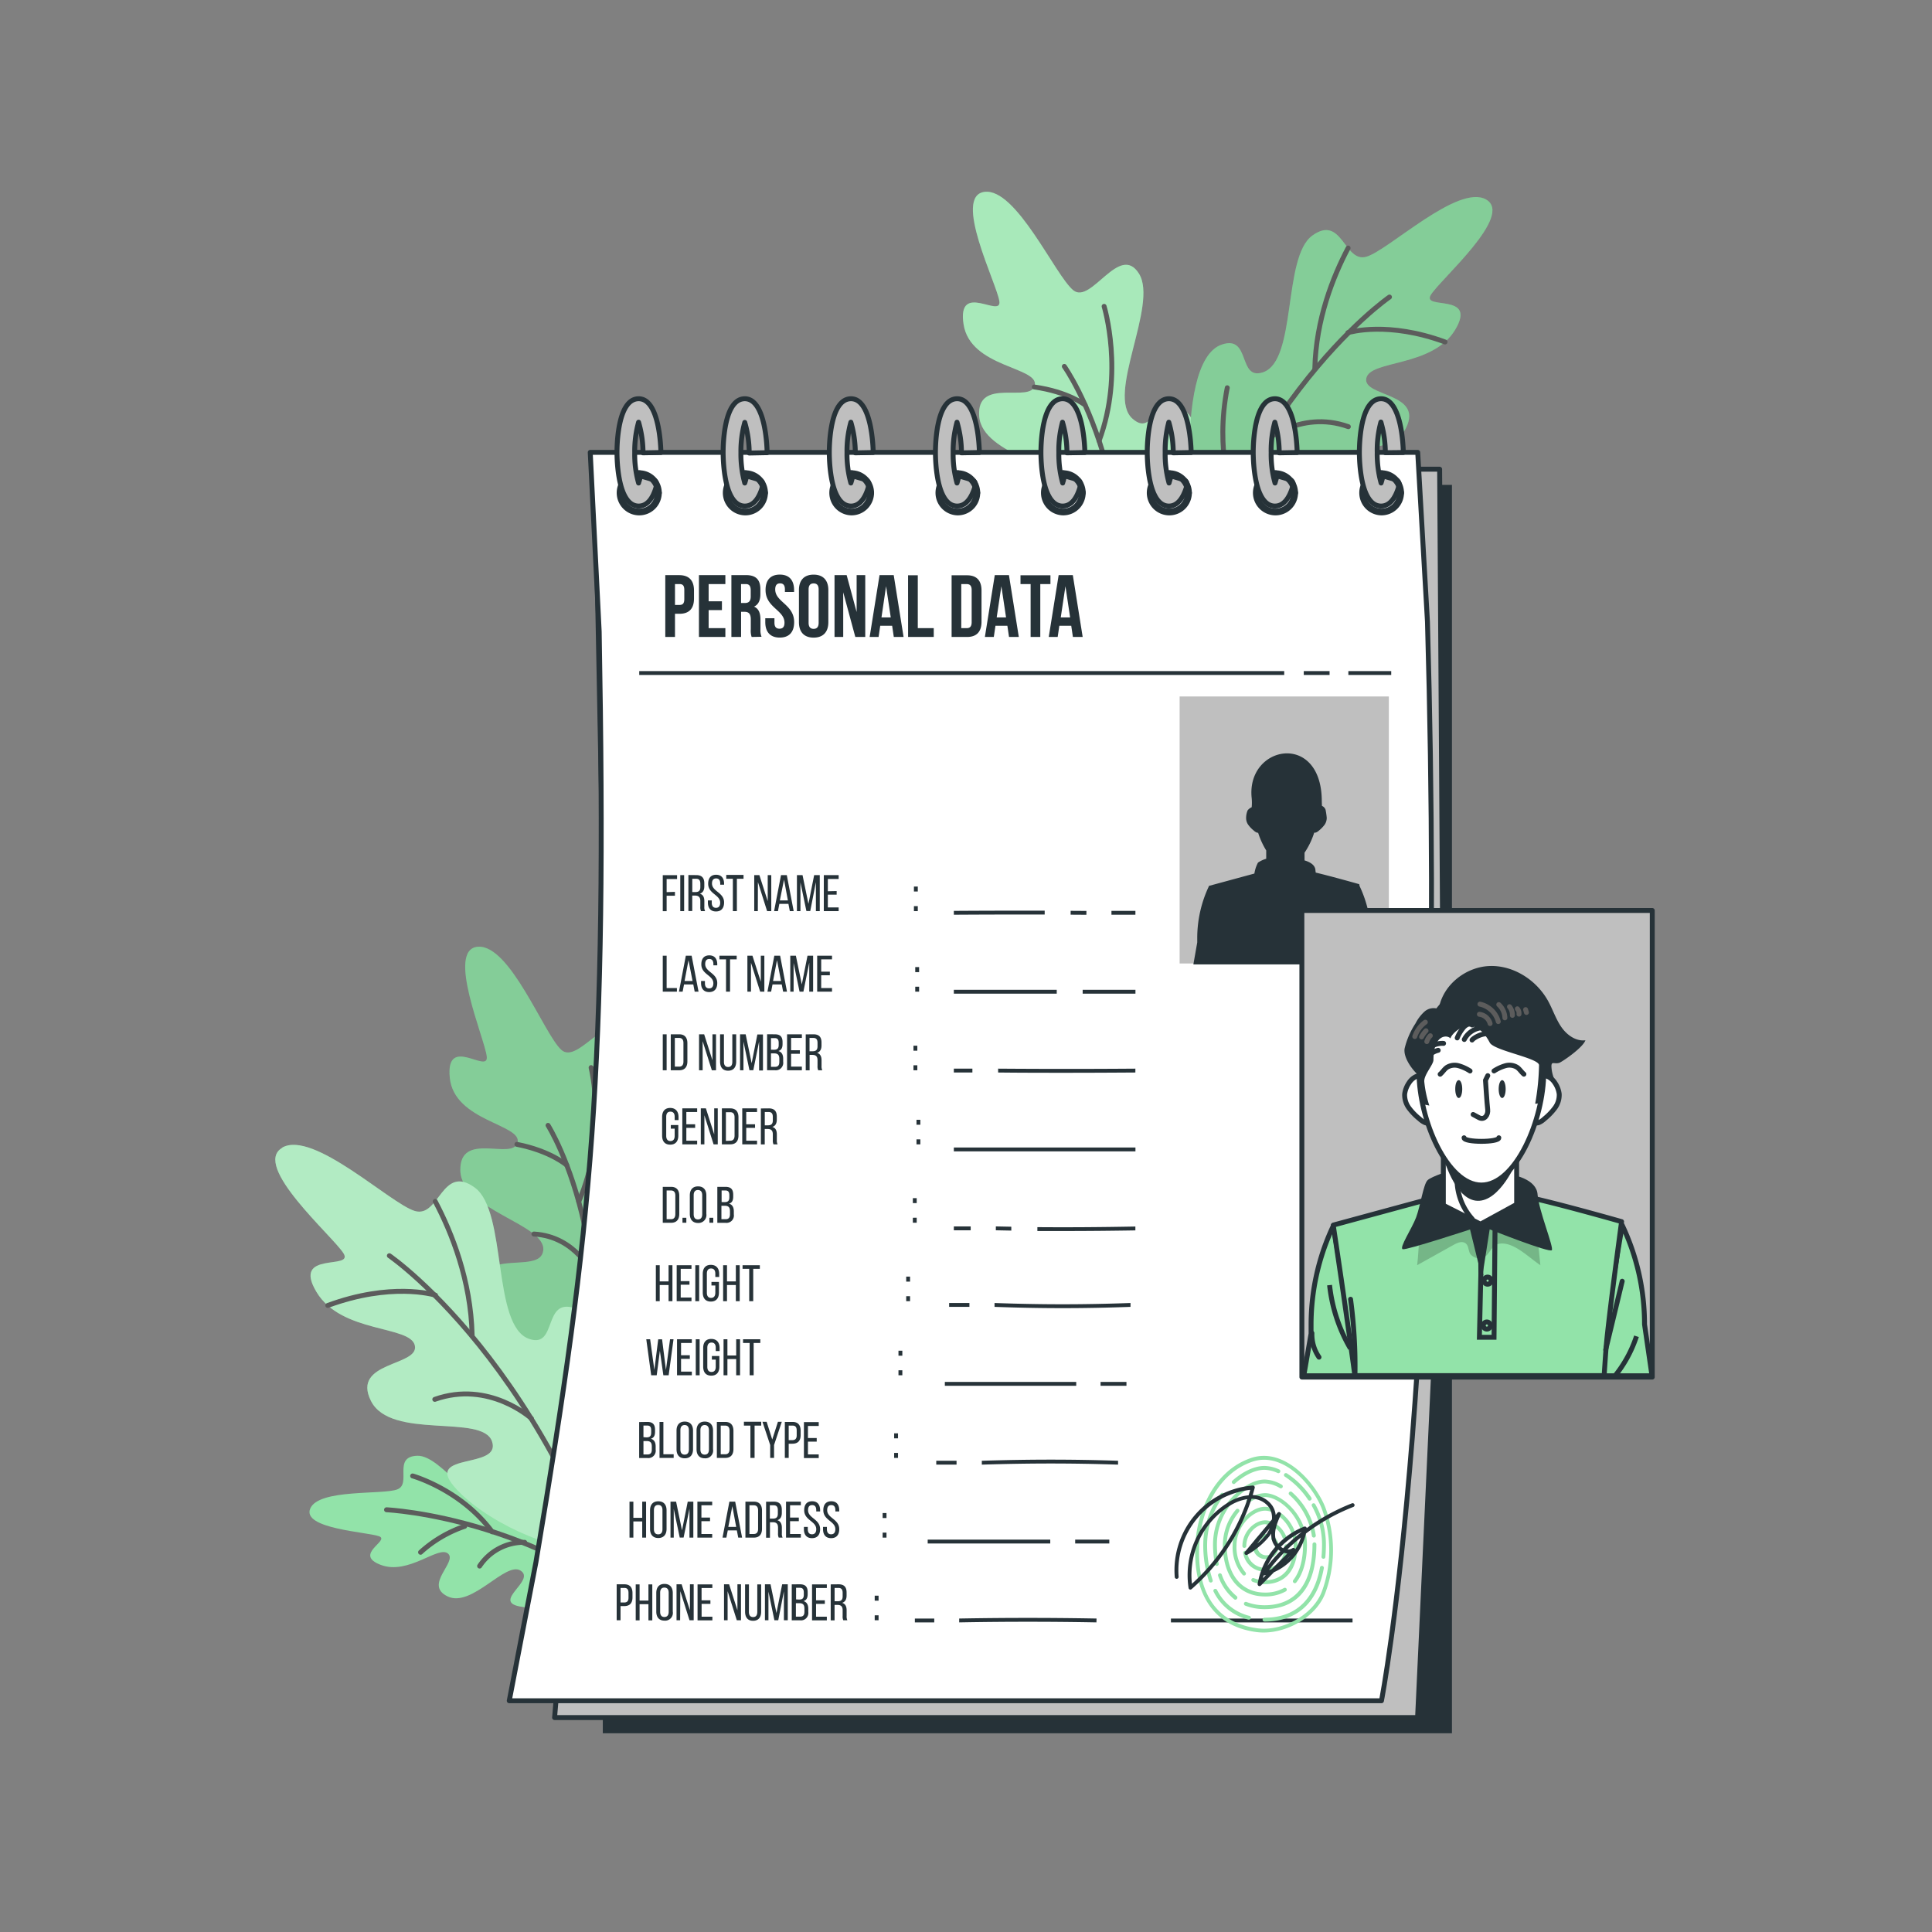 <svg width="393" height="393" fill="none" xmlns="http://www.w3.org/2000/svg"><rect width="100%" height="100%" fill="#808080" stroke="none"/><path d="M228.73 124.9c-.149.118.401 1.218-2.405.33-6.917-2.193-18.809-7.019-21.089-14.863-3.254-11.193 11.358-4.976 11.68-10.376.323-5.4-17.134-7.23-17.732-15.335-.597-8.103 10.548-2.515 11.311-6.288.762-3.772-13.142-3.568-14.494-12.418-1.352-8.85 7.86-1.022 7.278-4.716-.581-3.695-9.51-21.356-3.026-22.205 6.485-.849 14.423 17.08 18.078 20.02 3.655 2.94 9.385-9.747 13.362-3.38 3.977 6.366-6.83 24.759-1.281 29.538 4.134 3.56 4.079-4.45 9.896-2.028 7.899 3.277.526 31.864-11.578 41.721z" fill="#92E3A9"/><path d="M228.73 124.9c-.149.118.401 1.218-2.405.33-6.917-2.193-18.809-7.019-21.089-14.863-3.254-11.193 11.358-4.976 11.68-10.376.323-5.4-17.134-7.23-17.732-15.335-.597-8.103 10.548-2.515 11.311-6.288.762-3.772-13.142-3.568-14.494-12.418-1.352-8.85 7.86-1.022 7.278-4.716-.581-3.695-9.51-21.356-3.026-22.205 6.485-.849 14.423 17.08 18.078 20.02 3.655 2.94 9.385-9.747 13.362-3.38 3.977 6.366-6.83 24.759-1.281 29.538 4.134 3.56 4.079-4.45 9.896-2.028 7.899 3.277.526 31.864-11.578 41.721z" fill="#fff" opacity=".2"/><path d="M216.5 74.533s19.831 27.769 8.709 75.896" stroke="#5C5C5C" stroke-linecap="round" stroke-linejoin="round"/><path d="M210.393 78.722c6.885.967 10.328 3.655 10.328 3.655M224.594 62.318s4.142 13.551-1.022 27.353M227.18 104.244s-3.749-7.46-12.348-7.491M228.352 113.911s5.549-5.934 7.537-16.42" stroke="#5C5C5C" stroke-linecap="round" stroke-linejoin="round"/><path d="M302.315 40.586c-5.706-3.27-19.831 10.312-24.366 11.632-4.535 1.32-4.92-8.693-11.004-4.3-6.084 4.395-3.081 25.49-10.037 27.81-5.172 1.72-2.421-7.672-8.387-5.636-10.438 3.56-5.973 43.969-3.042 44.212 7.232.598 20.035-5.337 25.31-11.57 5.274-6.233-8.772-3.088-7.019-8.213 1.752-5.125 18.596-.173 22.228-7.444 3.631-7.27-8.804-6.335-8.073-10.115.731-3.781 13.457-2.193 18.078-9.873 4.622-7.679-6.909-3.93-4.936-7.12 1.973-3.192 16.946-16.122 11.232-19.383" fill="#92E3A9"/><path opacity=".1" d="M302.315 40.586c-5.706-3.27-19.831 10.312-24.366 11.632-4.535 1.32-4.92-8.693-11.004-4.3-6.084 4.395-3.081 25.49-10.037 27.81-5.172 1.72-2.421-7.672-8.387-5.636-10.438 3.56-5.973 43.969-3.042 44.212 7.232.598 20.035-5.337 25.31-11.57 5.274-6.233-8.772-3.088-7.019-8.213 1.752-5.125 18.596-.173 22.228-7.444 3.631-7.27-8.804-6.335-8.073-10.115.731-3.781 13.457-2.193 18.078-9.873 4.622-7.679-6.909-3.93-4.936-7.12 1.973-3.192 16.946-16.122 11.232-19.383" fill="#000"/><path d="M282.642 60.424s-33.405 22.794-46.689 81.744" stroke="#5C5C5C" stroke-linecap="round" stroke-linejoin="round"/><path d="M293.952 69.565c-11.563-4.26-19.305-2.028-19.776-1.886M267.455 74.973c.236-9.99 3.71-18.707 6.775-24.515M256.545 90.3s7.789-7.074 17.732-3.506M250.752 100.997s-3.654-9.172-1.108-22.118" stroke="#5C5C5C" stroke-linecap="round" stroke-linejoin="round"/><path d="M120.929 279.883c-.157.118.33 1.242-2.421.205-6.791-2.571-18.392-8.049-20.24-16.003-2.632-11.358 11.618-4.347 12.239-9.723.621-5.377-16.718-8.159-16.868-16.278-.15-8.12 10.674-1.934 11.641-5.667.967-3.734-12.906-4.284-13.787-13.197-.88-8.914 7.94-.59 7.523-4.308-.417-3.717-8.364-21.843-1.8-22.33 6.563-.487 13.464 17.842 16.977 20.986 3.514 3.144 9.912-9.219 13.496-2.641 3.584 6.579-8.182 24.366-2.908 29.42 3.93 3.781 4.315-4.22 9.997-1.485 7.711 3.71-1.226 31.841-13.849 41.021z" fill="#92E3A9"/><path d="M120.929 279.883c-.157.118.33 1.242-2.421.205-6.791-2.571-18.392-8.049-20.24-16.003-2.632-11.358 11.618-4.347 12.239-9.723.621-5.377-16.718-8.159-16.868-16.278-.15-8.12 10.674-1.934 11.641-5.667.967-3.734-12.906-4.284-13.787-13.197-.88-8.914 7.94-.59 7.523-4.308-.417-3.717-8.364-21.843-1.8-22.33 6.563-.487 13.464 17.842 16.977 20.986 3.514 3.144 9.912-9.219 13.496-2.641 3.584 6.579-8.182 24.366-2.908 29.42 3.93 3.781 4.315-4.22 9.997-1.485 7.711 3.71-1.226 31.841-13.849 41.021z" fill="#000" opacity=".1"/><path d="M111.482 228.919s18.275 28.783 4.551 76.242" stroke="#5C5C5C" stroke-linecap="round" stroke-linejoin="round"/><path d="M105.154 232.778c6.823 1.344 10.116 4.213 10.116 4.213M120.238 217.168s3.395 13.763-2.515 27.267M120.521 259.18s-3.34-7.656-11.916-8.159M121.125 268.934s5.864-5.628 8.426-15.987" stroke="#5C5C5C" stroke-linecap="round" stroke-linejoin="round"/><path d="M123.815 322.382c-3.584 3.317-12.828 5.502-18.204 4.378-5.376-1.124 3.364-5.274.299-7.262-3.066-1.989-9.904 7.6-14.848 5.242-4.944-2.358 2.036-7.011.071-8.717-1.965-1.705-8.033 4.449-13.692 2.296-5.66-2.154 2.02-4.96-.346-5.825-2.366-.864-15.673-1.509-13.999-5.604 1.675-4.095 14.785-2.774 17.733-3.93 2.947-1.155-1.006-6.649 4.032-6.838 5.038-.189 12.23 12.199 16.899 10.54 3.458-1.234-1.91-5.07 2.098-6.469 7.011-2.452 21.427 20.806 19.957 22.189z" fill="#92E3A9"/><path d="M78.627 307.11s34.081 1.572 58.903 27.298" stroke="#5C5C5C" stroke-linecap="round" stroke-linejoin="round"/><path d="M85.55 315.756a25.601 25.601 0 0 1 8.977-5.282M83.94 300.233s9.825 2.766 16.167 11.357M106.727 313.736a10.8 10.8 0 0 0-9.165 4.826M116.63 318.185a25.584 25.584 0 0 0-6.995-11.067" stroke="#5C5C5C" stroke-linecap="round" stroke-linejoin="round"/><path d="M57.405 233.438c6.327-3.615 22.008 11.429 26.991 12.899 4.983 1.469 5.455-9.645 12.167-4.771 6.713 4.873 3.42 28.248 11.122 30.811 5.738 1.91 2.68-8.497 9.291-6.249 11.57 3.93 6.626 48.732 3.372 48.999-8.01.661-22.197-5.91-28.037-12.819-5.84-6.909 9.723-3.419 7.774-9.102-1.95-5.683-20.61-.197-24.634-8.245-4.024-8.049 9.763-7.019 8.945-11.217-.817-4.197-14.934-2.428-20.02-10.933-5.085-8.504 7.664-4.378 5.503-7.86-2.162-3.482-18.778-17.866-12.45-21.481" fill="#92E3A9"/><path opacity=".3" d="M57.405 233.438c6.327-3.615 22.008 11.429 26.991 12.899 4.983 1.469 5.455-9.645 12.167-4.771 6.713 4.873 3.42 28.248 11.122 30.811 5.738 1.91 2.68-8.497 9.291-6.249 11.57 3.93 6.626 48.732 3.372 48.999-8.01.661-22.197-5.91-28.037-12.819-5.84-6.909 9.723-3.419 7.774-9.102-1.95-5.683-20.61-.197-24.634-8.245-4.024-8.049 9.763-7.019 8.945-11.217-.817-4.197-14.934-2.428-20.02-10.933-5.085-8.504 7.664-4.378 5.503-7.86-2.162-3.482-18.778-17.866-12.45-21.481" fill="#fff"/><path d="M79.201 255.431s37.021 25.293 51.735 90.531" stroke="#5C5C5C" stroke-linecap="round" stroke-linejoin="round"/><path d="M66.68 265.547c12.811-4.716 21.387-2.241 21.905-2.083M96.038 271.544c-.268-11.067-4.111-20.735-7.507-27.164M108.093 288.537s-8.599-7.813-19.65-3.883M114.539 300.374s4.056-10.163 1.226-24.507" stroke="#5C5C5C" stroke-linecap="round" stroke-linejoin="round"/><path d="M295.35 98.632H122.619v253.94H295.35V98.632z" fill="#263238"/><path d="M288.356 349.381H112.811l8.504-100.765a506.465 506.465 0 0 0 1.698-52.497L121.048 95.44h171.796l.786 123.497a546.056 546.056 0 0 1-.598 29.868l-4.676 100.576z" fill="#BFBFBF" stroke="#263238" stroke-linecap="round" stroke-linejoin="round"/><path d="M281.014 345.962H103.59l5.439-28.249c11.578-69.097 14.462-99.696 12.859-189.237l-1.824-36.455h168.322l1.981 34.427c4.26 149.835-9.353 219.514-9.353 219.514z" fill="#fff" stroke="#263238" stroke-linecap="round" stroke-linejoin="round"/><path d="M130.032 104.833a4.585 4.585 0 0 1-4.583-4.582 4.584 4.584 0 0 1 4.583-4.583.683.683 0 0 1 0 1.368 3.212 3.212 0 0 0-3.153 3.842c.124.623.43 1.196.879 1.646a3.22 3.22 0 0 0 4.947-.487c.353-.529.541-1.15.541-1.786a.683.683 0 1 1 1.368 0 4.59 4.59 0 0 1-4.582 4.582z" fill="#263238"/><path d="M129.921 102.939c-4.181 0-4.409-9.047-4.417-10.855v-.063c0-1.823.212-10.91 4.417-10.91s4.496 9.81 4.52 10.934l-3.639.07a22.478 22.478 0 0 0-.904-6.232 21.98 21.98 0 0 0-.786 6.138v.063a21.435 21.435 0 0 0 .786 6.17c0-.133.086-.275.133-.44l.283-.99 2.539.739a1.006 1.006 0 0 1 .684 1.242c-.723 2.711-1.949 4.134-3.616 4.134z" fill="#BFBFBF" stroke="#263238" stroke-linecap="round" stroke-linejoin="round"/><path d="M133.93 100.935a.68.68 0 0 1-.483-.201.68.68 0 0 1-.201-.483 3.225 3.225 0 0 0-.941-2.273 3.222 3.222 0 0 0-2.274-.942.683.683 0 0 1 0-1.368 4.588 4.588 0 0 1 4.583 4.583.684.684 0 0 1-.684.684zM151.621 104.833a4.585 4.585 0 0 1-4.582-4.582 4.584 4.584 0 0 1 4.582-4.583.683.683 0 1 1 0 1.368 3.217 3.217 0 0 0-3.153 3.842 3.223 3.223 0 0 0 2.526 2.526 3.22 3.22 0 0 0 3.3-1.367 3.21 3.21 0 0 0 .542-1.786.684.684 0 1 1 1.368 0 4.592 4.592 0 0 1-4.583 4.582z" fill="#263238"/><path d="M151.513 102.939c-4.181 0-4.409-9.047-4.417-10.855v-.063c0-1.823.212-10.91 4.417-10.91s4.527 9.81 4.527 10.973l-3.639.07a22.44 22.44 0 0 0-.904-6.232 22.018 22.018 0 0 0-.786 6.139v.023c-.031 2.084.234 4.161.786 6.17.047-.133.087-.275.134-.44l.283-.99 2.554.762a1.003 1.003 0 0 1 .676 1.242c-.738 2.688-1.965 4.111-3.631 4.111z" fill="#BFBFBF" stroke="#263238" stroke-linecap="round" stroke-linejoin="round"/><path d="M155.522 100.935a.683.683 0 0 1-.684-.684 3.215 3.215 0 0 0-3.215-3.215.683.683 0 0 1 0-1.368 4.59 4.59 0 0 1 4.583 4.583.68.68 0 0 1-.201.483.68.68 0 0 1-.483.201zM173.213 104.833a4.583 4.583 0 0 1 0-9.165.683.683 0 1 1 0 1.368 3.215 3.215 0 1 0 3.215 3.215.684.684 0 1 1 1.368 0 4.592 4.592 0 0 1-4.583 4.582z" fill="#263238"/><path d="M173.111 102.939c-4.19 0-4.418-9.047-4.418-10.855v-.063c0-1.823.213-10.91 4.418-10.91s4.496 9.81 4.511 10.934l-3.639.07a22.44 22.44 0 0 0-.904-6.232 22.018 22.018 0 0 0-.786 6.138v.063c-.031 2.084.234 4.161.786 6.17.047-.133.087-.275.134-.44l.291-.99 2.538.739a1.003 1.003 0 0 1 .676 1.242c-.723 2.711-1.949 4.134-3.607 4.134z" fill="#BFBFBF" stroke="#263238" stroke-linecap="round" stroke-linejoin="round"/><path d="M177.112 100.935a.68.68 0 0 1-.684-.684 3.215 3.215 0 0 0-3.215-3.215.683.683 0 0 1 0-1.368 4.59 4.59 0 0 1 4.582 4.583.684.684 0 0 1-.683.684zM194.813 104.833a4.583 4.583 0 0 1 0-9.165.683.683 0 0 1 0 1.368 3.213 3.213 0 0 0-2.284 5.485 3.218 3.218 0 0 0 3.504.701 3.222 3.222 0 0 0 1.987-2.971.684.684 0 1 1 1.367 0 4.58 4.58 0 0 1-4.574 4.582z" fill="#263238"/><path d="M194.702 102.939c-4.189 0-4.417-9.047-4.417-10.855v-.063c0-1.823.212-10.91 4.417-10.91 4.206 0 4.496 9.81 4.52 10.934l-3.647.07a22.178 22.178 0 0 0-.904-6.232 22.018 22.018 0 0 0-.786 6.138v.063a21.685 21.685 0 0 0 .786 6.17c.039-.133.086-.275.126-.44l.291-.99 2.609.762a1.006 1.006 0 0 1 .676 1.242c-.786 2.688-2.004 4.111-3.671 4.111z" fill="#BFBFBF" stroke="#263238" stroke-linecap="round" stroke-linejoin="round"/><path d="M198.703 100.935a.68.68 0 0 1-.683-.684 3.216 3.216 0 0 0-3.207-3.215.684.684 0 1 1 0-1.368 4.582 4.582 0 0 1 4.574 4.583.684.684 0 0 1-.684.684zM216.27 104.833a4.583 4.583 0 0 1 0-9.165.683.683 0 0 1 0 1.368 3.215 3.215 0 1 0 3.215 3.215.679.679 0 0 1 .401-.698.687.687 0 0 1 .787.168.679.679 0 0 1 .171.53 4.58 4.58 0 0 1-4.574 4.582z" fill="#263238"/><path d="M216.161 102.939c-4.189 0-4.417-9.047-4.417-10.855v-.063c0-1.823.212-10.91 4.417-10.91 4.206 0 4.496 9.81 4.52 10.934l-3.647.07a22.178 22.178 0 0 0-.904-6.232 22 22 0 0 0-.747 6.138v.063a21.72 21.72 0 0 0 .786 6.17c0-.133.087-.275.126-.44l.267-1.014 2.539.739a1.009 1.009 0 0 1 .676 1.242c-.723 2.735-1.949 4.158-3.616 4.158z" fill="#BFBFBF" stroke="#263238" stroke-linecap="round" stroke-linejoin="round"/><path d="M220.162 100.935a.672.672 0 0 1-.676-.684 3.214 3.214 0 0 0-3.214-3.215.684.684 0 1 1 0-1.368 4.582 4.582 0 0 1 4.574 4.583.684.684 0 0 1-.684.684zM237.862 104.833a4.585 4.585 0 0 1-4.583-4.582 4.584 4.584 0 0 1 4.583-4.583.683.683 0 0 1 0 1.368 3.212 3.212 0 0 0-3.153 3.842 3.216 3.216 0 0 0 6.367-.627.683.683 0 1 1 1.368 0 4.59 4.59 0 0 1-4.582 4.582z" fill="#263238"/><path d="M237.785 102.939c-4.19 0-4.418-9.047-4.418-10.855v-.063c0-1.823.212-10.91 4.418-10.91 4.205 0 4.495 9.81 4.519 10.934l-3.647.07c.001-2.11-.304-4.21-.904-6.232a22.38 22.38 0 0 0-.739 6.138v.063a21.47 21.47 0 0 0 .786 6.17c.04-.133.087-.275.126-.44l.291-.99 2.539.739a1.009 1.009 0 0 1 .676 1.242c-.786 2.711-2.013 4.134-3.647 4.134z" fill="#BFBFBF" stroke="#263238" stroke-linecap="round" stroke-linejoin="round"/><path d="M241.76 100.935a.68.68 0 0 1-.483-.201.68.68 0 0 1-.201-.483 3.214 3.214 0 0 0-3.214-3.215.684.684 0 1 1 0-1.368 4.587 4.587 0 0 1 4.582 4.583.684.684 0 0 1-.684.684zM259.453 104.833a4.585 4.585 0 0 1-4.582-4.582 4.584 4.584 0 0 1 4.582-4.583.683.683 0 1 1 0 1.368 3.217 3.217 0 0 0-2.97 1.984 3.221 3.221 0 0 0 .697 3.504 3.22 3.22 0 0 0 4.946-.487 3.21 3.21 0 0 0 .542-1.786.683.683 0 1 1 1.368 0 4.592 4.592 0 0 1-4.583 4.582z" fill="#263238"/><path d="M259.343 102.939c-4.181 0-4.409-9.047-4.417-10.855v-.063c0-1.823.212-10.91 4.417-10.91s4.496 9.81 4.52 10.934l-3.647.07a22.248 22.248 0 0 0-.896-6.232 22 22 0 0 0-.747 6.138v.063a21.47 21.47 0 0 0 .786 6.17c.039-.133.086-.275.126-.44l.306-1.014 2.539.739a1.006 1.006 0 0 1 .684 1.242c-.778 2.735-2.005 4.158-3.671 4.158z" fill="#BFBFBF" stroke="#263238" stroke-linecap="round" stroke-linejoin="round"/><path d="M263.352 100.935a.684.684 0 0 1-.684-.684 3.218 3.218 0 0 0-3.215-3.215.683.683 0 0 1 0-1.368 4.59 4.59 0 0 1 4.583 4.583.68.68 0 0 1-.201.483.68.68 0 0 1-.483.201zM281.014 104.833a4.583 4.583 0 0 1 0-9.165.687.687 0 0 1 .684.684.685.685 0 0 1-.684.684 3.215 3.215 0 1 0 3.215 3.215.684.684 0 1 1 1.367 0 4.59 4.59 0 0 1-4.582 4.582z" fill="#263238"/><path d="M280.935 102.939c-4.182 0-4.41-9.047-4.417-10.855v-.063c0-1.823.212-10.91 4.417-10.91s4.504 9.81 4.519 10.934l-3.655.04a22.44 22.44 0 0 0-.903-6.234c-.537 2.001-.788 4.068-.747 6.139v.094c-.031 2.084.234 4.161.786 6.17.047-.133.086-.275.134-.44l.282-.99 2.539.739a1.006 1.006 0 0 1 .684 1.242c-.747 2.711-1.989 4.134-3.639 4.134z" fill="#BFBFBF" stroke="#263238" stroke-linecap="round" stroke-linejoin="round"/><path d="M284.944 100.935a.684.684 0 0 1-.684-.684 3.207 3.207 0 0 0-.953-2.285 3.21 3.21 0 0 0-2.293-.93.687.687 0 0 1-.684-.684.685.685 0 0 1 .684-.684 4.59 4.59 0 0 1 4.582 4.583.684.684 0 0 1-.652.684zM275.128 329.236h-36.942v.786h36.942v-.786z" fill="#263238"/><path d="M257.027 332.081c-.526 0-1.051-.036-1.572-.11-12.262-1.737-12.655-13.527-12.254-18.51.487-6.139 3.71-14.234 11.177-16.844 7.074-2.484 13.535 5.502 15.256 10.132a25.046 25.046 0 0 1-.078 17.386c-1.737 4.535-7.334 7.946-12.529 7.946zm-13.024-18.557c-.472 5.919.401 16.082 11.585 17.669 5.243.786 11.445-2.688 13.26-7.349a24.23 24.23 0 0 0 .071-16.82c-1.627-4.378-7.663-11.971-14.258-9.66-7.113 2.484-10.218 10.257-10.658 16.16z" fill="#92E3A9"/><path d="M246.297 321.911a.402.402 0 0 1-.377-.268 23.331 23.331 0 0 1-1.156-7.616 17.207 17.207 0 0 1 3.553-10.218.402.402 0 0 1 .55-.079.394.394 0 0 1 .079.551 16.437 16.437 0 0 0-3.396 9.754 22.438 22.438 0 0 0 1.117 7.357.397.397 0 0 1-.244.503.358.358 0 0 1-.126.016zM254.039 329.456h-.095a10.73 10.73 0 0 1-7.074-5.683.385.385 0 0 1 .304-.572.393.393 0 0 1 .388.203 9.995 9.995 0 0 0 6.587 5.29.402.402 0 0 1 .29.479.39.39 0 0 1-.4.283zM257.223 329.857a.393.393 0 1 1 0-.786c6.17 0 10.069-3.537 11.279-10.218a.396.396 0 0 1 .308-.319.39.39 0 0 1 .301.054.397.397 0 0 1 .177.407c-1.297 7.097-5.463 10.862-12.065 10.862zM269.178 317.077a.398.398 0 0 1-.344-.272.377.377 0 0 1-.017-.153c.078-.833.11-1.713.11-2.617a15.915 15.915 0 0 0-2.036-7.624.399.399 0 0 1-.063-.315.406.406 0 0 1 .069-.149.405.405 0 0 1 .125-.108.394.394 0 0 1 .46.059c.04.038.072.084.093.135a16.593 16.593 0 0 1 2.138 8.002c0 .919-.04 1.823-.11 2.688a.395.395 0 0 1-.425.354zM266.363 305.247a.386.386 0 0 1-.283-.157 16.653 16.653 0 0 0-4.716-4.716.383.383 0 0 1-.126-.534.394.394 0 0 1 .104-.115.401.401 0 0 1 .295-.068c.051.009.1.028.144.057a17.342 17.342 0 0 1 4.959 4.912.392.392 0 0 1-.11.543.367.367 0 0 1-.267.078zM250.982 301.875a.36.36 0 0 1-.291-.133.393.393 0 0 1-.088-.125.384.384 0 0 1 .088-.425c2.146-1.902 4.512-2.995 6.501-2.995a7.55 7.55 0 0 1 3.018.715.4.4 0 0 1-.021.729.388.388 0 0 1-.301-.006 6.673 6.673 0 0 0-2.696-.652c-1.793 0-3.978 1.022-5.982 2.798a.393.393 0 0 1-.228.094z" fill="#92E3A9"/><path d="M247.514 318.539a.394.394 0 0 1-.385-.315 21.72 21.72 0 0 1-.377-4.087c0-7.514 6.374-13.173 10.509-13.173a7.177 7.177 0 0 1 3.482 1.053.394.394 0 0 1 .149.534.407.407 0 0 1-.542.15 6.452 6.452 0 0 0-3.089-.951c-3.82 0-9.723 5.321-9.723 12.387a20.802 20.802 0 0 0 .362 3.93c.011.05.012.102.003.153a.383.383 0 0 1-.31.303l-.079.016zM251.304 325.408a.398.398 0 0 1-.243-.086 10.49 10.49 0 0 1-3.254-4.716.396.396 0 0 1-.017-.321.403.403 0 0 1 .228-.226.392.392 0 0 1 .447.125.398.398 0 0 1 .073.147 9.658 9.658 0 0 0 3.01 4.338.407.407 0 0 1 .149.266.388.388 0 0 1-.086.293.388.388 0 0 1-.307.18zM257.262 327.318a10.833 10.833 0 0 1-3.985-.715.4.4 0 0 1-.137-.64.4.4 0 0 1 .428-.091c1.179.45 2.432.674 3.694.66 6.288 0 9.723-4.401 9.723-12.395a.393.393 0 0 1 .393-.393.403.403 0 0 1 .393.393c0 8.497-3.734 13.181-10.509 13.181zM267.244 312.762a.392.392 0 0 1-.385-.338 13.962 13.962 0 0 0-4.598-8.348.385.385 0 0 1-.116-.279.391.391 0 0 1 .666-.279 14.777 14.777 0 0 1 4.842 8.796.405.405 0 0 1-.338.448h-.071z" fill="#92E3A9"/><path d="M257.302 324.74c-5.274 0-8.552-4.032-8.552-10.516a11.34 11.34 0 0 1 2.672-7.169.4.4 0 0 1 .655.071.383.383 0 0 1-.049.432 10.503 10.503 0 0 0-2.492 6.666c0 6.005 2.971 9.73 7.766 9.73a7.748 7.748 0 0 0 3.89-.935.392.392 0 0 1 .393.676 8.44 8.44 0 0 1-4.283 1.045zM263.385 322.044a.39.39 0 0 1-.236-.086.395.395 0 0 1-.071-.55c1.297-1.667 1.989-4.143 1.989-7.153 0-5.557-4.716-9.739-7.766-9.739a5.827 5.827 0 0 0-3.207 1.164.391.391 0 0 1-.506-.127.397.397 0 0 1 .066-.518 6.553 6.553 0 0 1 3.647-1.305c3.364 0 8.552 4.52 8.552 10.525 0 3.144-.747 5.824-2.154 7.632a.397.397 0 0 1-.314.157z" fill="#92E3A9"/><path d="M253.049 320.48a.361.361 0 0 1-.283-.126 8.646 8.646 0 0 1-2.028-5.989c0-4.237 3.632-7.86 6.603-7.86.558.007 1.11.119 1.627.33a.395.395 0 0 1 .003.708.388.388 0 0 1-.286.023 3.781 3.781 0 0 0-1.344-.275c-2.618 0-5.817 3.27-5.817 7.074a7.937 7.937 0 0 0 1.808 5.455.385.385 0 0 1 .116.279.391.391 0 0 1-.116.279.372.372 0 0 1-.283.102zM257.34 322.233a6.71 6.71 0 0 1-2.555-.48.391.391 0 0 1 .141-.754c.052 0 .103.011.15.031a6.005 6.005 0 0 0 2.264.417c3.639 0 5.808-2.649 5.808-7.074a7.651 7.651 0 0 0-2.845-5.832.385.385 0 0 1-.114-.117.381.381 0 0 1-.048-.315.386.386 0 0 1 .202-.247.395.395 0 0 1 .318-.016c.052.02.098.051.137.09a8.446 8.446 0 0 1 3.144 6.437c-.008 4.92-2.476 7.86-6.602 7.86z" fill="#92E3A9"/><path d="M257.372 319.686a4.421 4.421 0 0 1-4.48-3.733.415.415 0 0 1 .054-.303.413.413 0 0 1 .41-.18.408.408 0 0 1 .259.166c.03.043.052.092.063.144a3.69 3.69 0 0 0 3.718 3.144c2.358 0 3.859-1.69 3.859-4.425a.394.394 0 0 1 .786 0c-.023 3.167-1.847 5.187-4.669 5.187zM253.12 314.868a.39.39 0 0 1-.393-.393c0-2.94 2.499-5.211 4.645-5.211 1.674 0 3.45 1.336 4.236 3.191a.397.397 0 0 1-.515.52.413.413 0 0 1-.129-.085.415.415 0 0 1-.087-.128 4.207 4.207 0 0 0-3.505-2.712c-1.784 0-3.859 1.933-3.859 4.425a.394.394 0 0 1-.393.393z" fill="#92E3A9"/><path d="M257.435 317.147a2.562 2.562 0 0 1 0-5.124.39.39 0 0 1 .393.393.393.393 0 0 1-.393.393 1.787 1.787 0 0 0-1.556 1.186 1.782 1.782 0 0 0 1.383 2.352 1.778 1.778 0 0 0 1.793-.783 1.78 1.78 0 0 0 .29-.979 1.714 1.714 0 0 0-.161-.711 1.719 1.719 0 0 0-.444-.578.395.395 0 1 1 .519-.597 2.527 2.527 0 0 1 .872 1.886 2.63 2.63 0 0 1-2.696 2.562z" fill="#92E3A9"/><path d="M242.17 323.341a.377.377 0 0 1-.134 0 .42.42 0 0 1-.259-.306 17.4 17.4 0 0 1 7.86-17.292 9.524 9.524 0 0 1 4.347-1.572c.117-.37.227-.739.33-1.117a16.508 16.508 0 0 0-14.565 17.678.392.392 0 0 1-.093.287.394.394 0 0 1-.693-.225 17.29 17.29 0 0 1 15.854-18.612.373.373 0 0 1 .33.134.378.378 0 0 1 .078.353 29.77 29.77 0 0 1-.408 1.454 5.064 5.064 0 0 1 4.032 2.201c.356.557.577 1.19.644 1.847l.378-.456a.393.393 0 0 1 .66.417c-.786 1.753-1.407 3.333-1.061 4.889.094.381.268.737.511 1.045a14.936 14.936 0 0 1 5.305-3.521.385.385 0 0 1 .377.055c.079.06.132.147.15.244a40.692 40.692 0 0 1 9.165-5.031.398.398 0 0 1 .314-.01c.05.02.095.05.133.089a.385.385 0 0 1 .114.293.394.394 0 0 1-.278.359 39.905 39.905 0 0 0-9.605 5.4 11.409 11.409 0 0 1-6.493 7.86l-2.672 2.72a.395.395 0 0 1-.456.078.416.416 0 0 1-.212-.416 15.247 15.247 0 0 1 3.615-7.554 3.585 3.585 0 0 1-.731-1.454 5.05 5.05 0 0 1-.118-1.226l-.235.369a15.725 15.725 0 0 1-4.614 3.93.393.393 0 0 1-.511-.581l5.502-6.595a3.81 3.81 0 0 0-.535-2.358 4.376 4.376 0 0 0-3.615-1.839 41.417 41.417 0 0 1-12.152 18.345.407.407 0 0 1-.259.118zm11.57-18.392a9.147 9.147 0 0 0-3.679 1.415 16.62 16.62 0 0 0-7.608 15.806 40.56 40.56 0 0 0 11.287-17.221zm3.309 15.507-.165.574.629-.644-.315.07a.237.237 0 0 1-.149 0zm4.158-4.598a38.412 38.412 0 0 0-3.081 3.53c.196-.071.393-.142.589-.228l3.144-3.144a2.997 2.997 0 0 1-.652-.158zm-1.203-.652a14.43 14.43 0 0 0-2.177 3.293 37.492 37.492 0 0 1 2.617-2.986 4.745 4.745 0 0 1-.44-.307zm2.539 1.179-.865.88c.308-.273.597-.567.865-.88zm-.668-1.195c.355.03.71-.061 1.006-.259a.39.39 0 0 1 .519.079c.036.04.063.088.078.141.487-.749.875-1.557 1.156-2.405a38.075 38.075 0 0 0-2.759 2.444zm-1.336-.566c.147.122.308.224.479.307a40.557 40.557 0 0 1 3.804-3.333 14.297 14.297 0 0 0-4.244 3.026h-.039zm-2.248-3.772-2.594 3.144a9.704 9.704 0 0 0 2.012-2.075c.228-.337.423-.695.582-1.069zM282.996 136.517h-8.717v.786h8.717v-.786zM270.458 136.517h-5.251v.786h5.251v-.786zM261.23 136.517H130.031v.786H261.23v-.786zM225.649 313.186h-6.94v.786h6.94v-.786zM213.639 313.186h-24.932v.786h24.932v-.786zM223.032 330.022a750.999 750.999 0 0 0-27.919 0v-.786a752.29 752.29 0 0 1 27.943 0l-.024.786zM190.043 329.236h-3.945v.786h3.945v-.786zM230.961 185.288h-4.873v.786h4.873v-.786zM217.788 185.278l-.005.786 3.207.02.005-.786-3.207-.02zM194.027 186.074v-.786c6.21-.039 12.427-.055 18.479-.039v.786c-6.06-.016-12.269 0-18.479.039zM230.969 201.338h-10.737v.786h10.737v-.786zM214.959 201.338h-20.932v.786h20.932v-.786zM216.963 218.221c-4.567 0-9.125 0-13.928-.055v-.786c9.605.071 18.22.071 27.919 0v.786c-4.842.032-9.416.055-13.991.055zM197.8 217.38h-3.773v.786h3.773v-.786zM230.969 233.423h-36.942v.786h36.942v-.786zM216.563 250.408h-5.542v-.786c6.485.055 13.197 0 19.933-.126v.786c-4.826.079-9.675.126-14.391.126zM205.716 250.322l-3.144-.063v-.786l3.144.063v.786zM197.454 249.473h-3.427v.786h3.427v-.786zM216.17 266.097c-4.535 0-9.071-.087-13.865-.26v-.786c9.565.346 18.078.346 27.659 0v.786c-4.755.173-9.259.26-13.794.26zM197.195 265.051h-4.127v.786h4.127v-.786zM229.139 281.102h-5.266v.786h5.266v-.786zM205.559 281.895h-13.362v-.786h26.724v.786h-13.362zM199.719 297.93v-.786c9.848-.307 18.392-.307 27.714 0v.786c-9.353-.307-17.889-.307-27.714 0zM194.578 297.144h-4.127v.786h4.127v-.786zM141.17 120.121v1.635c0 2.004-.967 3.097-2.94 3.097h-.927v4.716h-1.973v-12.576h2.9c1.973.031 2.94 1.124 2.94 3.128zm-3.867-1.313v4.245h.927c.629 0 .967-.283.967-1.179v-1.879c0-.896-.338-1.187-.967-1.187h-.927zM144.149 122.314h2.703v1.792h-2.703v3.67h3.403v1.793h-5.376v-12.576h5.376v1.815h-3.403v3.506zM152.896 129.569a4.025 4.025 0 0 1-.173-1.572v-1.973c0-1.164-.401-1.572-1.297-1.572h-.676v5.109h-1.973v-12.576h2.971c2.044 0 2.924.951 2.924 2.884v.983c0 1.297-.408 2.138-1.289 2.546.983.417 1.305 1.36 1.305 2.673v1.933c-.035.519.04 1.038.22 1.525l-2.012.04zm-2.154-10.761v3.852h.786c.731 0 1.179-.323 1.179-1.329v-1.234c0-.896-.306-1.289-.998-1.289h-.967zM158.627 116.883c1.918 0 2.901 1.147 2.901 3.144v.393h-1.863v-.519c0-.896-.362-1.234-.983-1.234s-.99.338-.99 1.234c0 2.578 3.851 3.065 3.851 6.649 0 2.005-.998 3.144-2.931 3.144-1.934 0-2.94-1.147-2.94-3.144v-.786h1.863v.904c0 .896.393 1.219 1.021 1.219.629 0 1.022-.323 1.022-1.219 0-2.578-3.851-3.065-3.851-6.649 0-1.997.982-3.136 2.9-3.136zM162.518 120.034c0-2.004 1.053-3.144 2.986-3.144 1.934 0 2.995 1.148 2.995 3.144v6.524c0 2.004-1.053 3.144-2.995 3.144-1.941 0-2.986-1.147-2.986-3.144v-6.524zm1.965 6.65c0 .896.4 1.234 1.021 1.234.621 0 1.022-.338 1.022-1.234v-6.775c0-.896-.393-1.234-1.022-1.234-.628 0-1.021.338-1.021 1.234v6.775zM171.524 120.482v9.087h-1.768v-12.576h2.468l2.028 7.506v-7.506h1.753v12.576h-2.02l-2.461-9.087zM183.801 129.569h-1.988l-.338-2.28h-2.421l-.338 2.28H176.9l2.013-12.576h2.884l2.004 12.576zm-4.495-3.978h1.886l-.951-6.343-.935 6.343zM184.713 117.024h1.981v10.752h3.246v1.793h-5.219l-.008-12.545zM193.572 117.024h3.144c1.973 0 2.94 1.093 2.94 3.097v6.343c0 2.012-.967 3.105-2.94 3.105h-3.144v-12.545zm1.965 1.792v8.96h1.116c.629 0 .999-.322.999-1.218v-6.524c0-.896-.37-1.218-.999-1.218h-1.116zM207.241 129.569h-1.989l-.338-2.28h-2.421l-.337 2.28h-1.816l2.012-12.576h2.885l2.004 12.576zm-4.496-3.978h1.902l-.951-6.343-.951 6.343zM207.586 117.024h6.091v1.784h-2.067v10.753h-1.965v-10.753h-2.059v-1.784zM220.233 129.569h-1.988l-.338-2.28h-2.421l-.338 2.28h-1.816l2.012-12.576h2.885l2.004 12.576zm-4.457-3.978h1.903l-.951-6.343-.952 6.343zM137.294 181.421v.786h-1.69v3.144h-.786v-7.326h2.909v.786h-2.123v2.665l1.69-.055zM139.165 178.01v7.325h-.786v-7.325h.786zM141.633 178.01c1.147 0 1.635.589 1.635 1.674v.597c0 .786-.283 1.313-.912 1.509.668.197.919.739.919 1.525v1.14c-.025.301.026.604.15.88h-.833a1.939 1.939 0 0 1-.134-.888v-1.187c0-.786-.385-1.084-1.069-1.084h-.574v3.144h-.786v-7.326l1.604.016zm-.212 3.45c.652 0 1.037-.204 1.037-.998v-.699c0-.661-.236-1.007-.849-1.007h-.786v2.704h.598zM147.291 179.77v.197h-.786v-.236c0-.66-.251-1.045-.833-1.045-.581 0-.841.385-.841 1.029 0 1.643 2.46 1.8 2.46 3.86 0 1.108-.534 1.831-1.65 1.831-1.116 0-1.643-.723-1.643-1.831v-.417h.786v.464c0 .652.275 1.045.857 1.045.581 0 .857-.393.857-1.045 0-1.635-2.445-1.792-2.445-3.852 0-1.131.527-1.831 1.619-1.831 1.093 0 1.619.723 1.619 1.831zM149.076 185.335v-6.579h-1.344v-.786h3.514v.786h-1.352v6.579h-.818zM154.155 185.335h-.731v-7.325h1.045l1.698 5.297v-5.297h.723v7.325h-.849l-1.87-5.918-.016 5.918zM158.532 183.858l-.283 1.477h-.786l1.407-7.325h1.179l1.399 7.325h-.786l-.283-1.477h-1.847zm.102-.7h1.635l-.786-4.221-.849 4.221zM164.819 185.32h-.786l-1.21-5.825v5.84h-.716v-7.325h1.14l1.203 5.848 1.163-5.848h1.14v7.325h-.786v-5.887l-1.148 5.872zM170.188 181.256v.731h-1.792v2.602h2.2v.746h-3.018v-7.325h3.018v.786h-2.2v2.499l1.792-.039zM186.694 180.336v1.014h-.786v-1.014h.786zm0 3.985v1.014h-.786v-1.014h.786zM134.818 201.723v-7.317h.786v6.579h2.091v.738h-2.877zM139.141 200.254l-.283 1.469h-.747l1.399-7.317h1.179l1.407 7.317h-.786l-.283-1.469h-1.886zm.11-.7h1.627l-.825-4.229-.802 4.229zM145.901 196.166v.197h-.786v-.244c0-.66-.252-1.045-.833-1.045-.582 0-.834.385-.834 1.037 0 1.643 2.453 1.8 2.453 3.86 0 1.108-.535 1.831-1.651 1.831s-1.643-.723-1.643-1.831v-.417h.786v.456c0 .66.276 1.045.857 1.045.582 0 .857-.385.857-1.045 0-1.627-2.445-1.784-2.445-3.844 0-1.132.527-1.831 1.62-1.831 1.092 0 1.619.715 1.619 1.831zM147.686 201.723v-6.571h-1.344v-.746h3.513v.746h-1.352v6.571h-.817zM152.762 201.723h-.731v-7.317h1.03l1.698 5.289v-5.289h.723v7.317h-.849l-1.871-5.887v5.887zM157.141 200.254l-.283 1.469h-.747l1.399-7.317h1.179l1.399 7.317h-.786l-.282-1.469h-1.879zm.11-.7h1.627l-.825-4.229-.802 4.229zM163.428 201.715h-.786l-1.21-5.824v5.832h-.676v-7.317h1.14l1.202 5.848 1.163-5.848h1.14v7.317h-.786v-5.887l-1.187 5.879zM168.805 197.652v.731h-1.761v2.602h2.201v.738h-3.018v-7.317h3.018v.746h-2.201v2.5h1.761zM186.962 196.724v1.022h-.786v-1.022h.786zm0 3.985v1.014h-.786v-1.014h.786zM135.604 210.393v7.318h-.786v-7.318h.786zM138.159 210.393c1.139 0 1.666.684 1.666 1.816v3.694c0 1.116-.527 1.808-1.666 1.808h-1.714v-7.318h1.714zm0 6.579c.581 0 .864-.37.864-1.038v-3.765c0-.668-.283-1.037-.872-1.037h-.88v5.84h.888zM142.93 217.711h-.731v-7.318h1.038l1.69 5.29v-5.29h.723v7.318h-.849l-1.871-5.919v5.919zM147.261 215.981c0 .661.259 1.061.856 1.061.598 0 .849-.4.849-1.061v-5.588h.786v5.549c0 1.108-.511 1.855-1.643 1.855-1.131 0-1.634-.747-1.634-1.855v-5.549h.786v5.588zM153.235 217.703h-.786l-1.218-5.825v5.833h-.692v-7.318h1.14l1.218 5.879 1.163-5.84h1.14v7.318h-.786v-5.887l-1.179 5.84zM157.613 210.393c1.14 0 1.572.542 1.572 1.619v.33c0 .786-.22 1.25-.857 1.454.716.197.983.786.983 1.572v.621a1.51 1.51 0 0 1-1.674 1.714h-1.596v-7.318l1.572.008zm-.196 3.144c.644 0 .982-.212.982-.975v-.424c0-.653-.22-.967-.786-.967h-.786v2.358l.59.008zm.235 3.474c.598 0 .873-.314.873-.998v-.645c0-.786-.322-1.092-1.03-1.092h-.668v2.735h.825zM162.705 213.631v.731h-1.784v2.61h2.193v.739h-3.01v-7.318h3.01v.739h-2.193v2.499h1.784zM165.472 210.393c1.156 0 1.635.582 1.635 1.674v.59c0 .786-.283 1.312-.911 1.509.668.196.919.739.919 1.525v1.139c-.022.301.03.603.149.881h-.825a1.904 1.904 0 0 1-.141-.889v-1.147c0-.833-.385-1.093-1.061-1.093h-.551v3.144h-.786v-7.317l1.572-.016zm-.204 3.45c.645 0 1.03-.212 1.03-1.006v-.699c0-.66-.236-1.006-.841-1.006h-.786v2.711h.597zM186.6 212.712v1.014h-.786v-1.014h.786zm0 3.985v1.014h-.786v-1.014h.786zM138.026 227.229v.621h-.786v-.668c0-.66-.267-1.053-.865-1.053-.597 0-.856.393-.856 1.053v3.875c0 .652.275 1.053.856 1.053.582 0 .865-.401.865-1.053v-1.47h-.786v-.739h1.525v2.154c0 1.108-.527 1.839-1.651 1.839s-1.642-.731-1.642-1.839v-3.781c0-1.108.518-1.847 1.642-1.847 1.124 0 1.698.747 1.698 1.855zM141.404 228.699v.731h-1.792v2.609h2.201v.739h-3.018v-7.317h3.018v.738h-2.201v2.5h1.792zM143.284 232.778h-.731v-7.317h1.037l1.69 5.289v-5.289h.723v7.317h-.849l-1.87-5.918v5.918zM148.557 225.461c1.14 0 1.659.691 1.659 1.815v3.694c0 1.117-.519 1.808-1.659 1.808h-1.713v-7.317h1.713zm0 6.578c.582 0 .865-.369.865-1.037v-3.726c0-.668-.283-1.037-.88-1.037h-.881v5.84l.896-.04zM153.588 228.699v.731h-1.792v2.609h2.201v.739h-3.011v-7.317h3.011v.738h-2.201v2.5h1.792zM156.379 225.461c1.147 0 1.635.581 1.635 1.674v.597c0 .786-.283 1.305-.912 1.501.668.197.92.747.92 1.525v1.14c-.027.301.025.604.149.88h-.833a2.01 2.01 0 0 1-.134-.888v-1.148c0-.825-.385-1.092-1.069-1.092h-.574v3.144h-.786v-7.318l1.604-.015zm-.212 3.45c.652 0 1.037-.212 1.037-1.006v-.7c0-.66-.236-1.006-.849-1.006h-.786v2.712h.598zM187.214 227.779v1.014h-.786v-1.014h.786zm0 3.985v1.014h-.786v-1.014h.786zM136.508 241.424c1.14 0 1.667.692 1.667 1.816v3.686c0 1.116-.527 1.808-1.667 1.808h-1.69v-7.31h1.69zm0 6.579c.582 0 .865-.369.865-1.038v-3.764c0-.669-.283-1.038-.88-1.038h-.889v5.84h.904zM139.612 247.712v1.014h-.786v-1.014h.786zM140.32 243.169c0-1.124.558-1.839 1.674-1.839 1.117 0 1.69.715 1.69 1.839v3.757a1.616 1.616 0 0 1-1.69 1.847c-1.116 0-1.674-.739-1.674-1.847v-3.757zm.786 3.828c0 .668.283 1.053.865 1.053.582 0 .872-.385.872-1.053v-3.875c0-.652-.275-1.053-.872-1.053s-.865.401-.865 1.053v3.875zM145.091 247.712v1.014h-.786v-1.014h.786zM147.574 241.424c1.14 0 1.572.543 1.572 1.619v.346c0 .786-.22 1.258-.856 1.454.707.197.982.786.982 1.572v.613a1.5 1.5 0 0 1-1.674 1.714h-1.682v-7.318h1.658zm-.196 3.105c.644 0 .982-.212.982-.975v-.424c0-.653-.22-.967-.786-.967h-.786v2.358l.59.008zm.236 3.474c.597 0 .872-.314.872-.998v-.645c0-.786-.33-1.084-1.029-1.084h-.708v2.727h.865zM186.473 243.719v1.014h-.785v-1.014h.785zm0 3.985v1.014h-.785v-1.006l.785-.008zM134.198 261.389v3.293h-.786v-7.318h.786v3.294h1.8v-3.294h.786v7.318h-.786v-3.293h-1.8zM140.25 260.603v.731h-1.784v2.609h2.193v.739h-3.011v-7.318h3.011v.739h-2.193v2.5h1.784zM142.222 257.364v7.318h-.786v-7.318h.786zM146.294 259.133v.629h-.786v-.676c0-.653-.268-1.054-.865-1.054s-.857.401-.857 1.054v3.875c0 .66.275 1.053.857 1.053s.865-.393.865-1.053v-1.47h-.786v-.731h1.524v2.153c0 1.109-.518 1.848-1.65 1.848s-1.643-.739-1.643-1.848v-3.78c0-1.108.519-1.839 1.643-1.839s1.698.731 1.698 1.839zM147.882 261.389v3.293h-.786v-7.318h.786v3.294h1.8v-3.294h.786v7.318h-.786v-3.293h-1.8zM152.401 264.682v-6.579h-1.352v-.739h3.513v.739h-1.344v6.579h-.817zM185.122 259.683v1.014h-.786v-1.014h.786zm0 3.985v1.014h-.786v-1.014h.786zM133.585 279.75h-1.124l-.998-7.318h.786l.857 6.233.786-6.225h.786l.786 6.233.833-6.241h.707l-.99 7.318h-1.077l-.707-4.968-.645 4.968zM140.32 275.678v.731h-1.784v2.602h2.193v.739h-3.01v-7.318h3.01v.747h-2.193v2.499h1.784zM142.317 272.432v7.318h-.786v-7.318h.786zM146.38 274.2v.629h-.786v-.668c0-.66-.268-1.061-.857-1.061-.59 0-.857.401-.857 1.061v3.867c0 .66.267 1.053.857 1.053.589 0 .857-.393.857-1.053v-1.462h-.786v-.731h1.524v2.154c0 1.108-.518 1.839-1.65 1.839s-1.643-.731-1.643-1.839V274.2c0-1.108.527-1.839 1.643-1.839s1.698.731 1.698 1.839zM147.968 276.456v3.294h-.786v-7.318h.786v3.293h1.784v-3.293h.786v7.318h-.786v-3.294h-1.784zM152.489 279.75v-6.571h-1.344v-.747h3.513v.747h-1.352v6.571h-.817zM183.55 274.751v1.021h-.786v-1.021h.786zm0 3.985v1.014h-.786v-1.014h.786zM131.674 289.244c1.14 0 1.572.543 1.572 1.62v.345c0 .786-.22 1.258-.857 1.455.716.196.983.786.983 1.572v.636a1.5 1.5 0 0 1-.991 1.642 1.495 1.495 0 0 1-.683.072h-1.682v-7.318l1.658-.024zm-.196 3.144c.644 0 .982-.204.982-.974v-.472c0-.652-.22-.959-.786-.959h-.786v2.358l.59.047zm.235 3.475c.598 0 .873-.315.873-.991v-.652c0-.786-.322-1.085-1.03-1.085h-.668v2.728h.825zM134.158 296.562v-7.318h.786v6.579h2.091v.739h-2.877zM137.617 291.013c0-1.116.558-1.839 1.674-1.839 1.116 0 1.682.723 1.682 1.839v3.788c0 1.109-.55 1.84-1.682 1.84-1.131 0-1.674-.731-1.674-1.84v-3.788zm.786 3.828c0 .668.283 1.053.865 1.053.581 0 .864-.385.864-1.053v-3.899c0-.66-.267-1.061-.864-1.061-.598 0-.865.401-.865 1.061v3.899zM141.688 291.013c0-1.116.55-1.839 1.674-1.839 1.124 0 1.682.723 1.682 1.839v3.788a1.577 1.577 0 0 1-.976 1.738 1.59 1.59 0 0 1-.706.102c-1.124 0-1.674-.731-1.674-1.84v-3.788zm.785 3.828c0 .668.283 1.053.873 1.053.589 0 .865-.385.865-1.053v-3.899c0-.66-.276-1.061-.865-1.061-.59 0-.873.401-.873 1.061v3.899zM147.528 289.244c1.14 0 1.666.692 1.666 1.824v3.686c0 1.124-.526 1.808-1.666 1.808h-1.706v-7.318h1.706zm0 6.579c.589 0 .872-.369.872-1.037v-3.765c0-.668-.283-1.03-.88-1.03h-.912v5.832h.92zM152.645 296.562v-6.571h-1.321v-.786h3.521v.786h-1.351v6.571h-.849zM156.67 293.937l-1.572-4.716h.849l1.139 3.6 1.156-3.6h.786l-1.572 4.716v2.625h-.786v-2.625zM161.22 289.244c1.148 0 1.643.684 1.643 1.793v.872c0 1.163-.542 1.768-1.705 1.768h-.724v2.885h-.786v-7.318h1.572zm-.062 3.702c.605 0 .903-.282.903-.982v-.975c0-.668-.243-.998-.841-.998h-.786v2.955h.724zM166.133 292.514v.739h-1.784v2.602h2.193v.739h-3.011v-7.318h3.011v.786h-2.193v2.452h1.784zM182.671 291.563v1.014h-.786v-1.014h.786zm0 3.985v1.014h-.786v-1.014h.786zM128.837 309.484v3.293h-.786v-7.317h.786v3.293h1.8v-3.293h.786v7.317h-.786v-3.293h-1.8zM132.232 307.228c0-1.124.551-1.839 1.675-1.839s1.682.715 1.682 1.839v3.781c0 1.108-.558 1.847-1.682 1.847-1.124 0-1.675-.739-1.675-1.847v-3.781zm.786 3.828c0 .668.283 1.053.873 1.053.589 0 .864-.385.864-1.053v-3.875c0-.652-.275-1.053-.864-1.053-.59 0-.873.401-.873 1.053v3.875zM139.055 312.769h-.786l-1.218-5.824v5.832h-.66v-7.317h1.139l1.203 5.847 1.163-5.847h1.14v7.317h-.786v-5.887l-1.195 5.879zM144.432 308.698v.731h-1.753v2.609h2.193v.739h-3.011v-7.317h3.011v.738h-2.193v2.5h1.753zM148.04 311.307l-.283 1.47h-.786l1.399-7.317h1.179l1.407 7.317h-.786l-.283-1.47h-1.847zm.11-.707h1.603l-.786-4.221-.817 4.221zM153.344 305.46c1.14 0 1.659.691 1.659 1.815v3.694c0 1.117-.519 1.808-1.659 1.808h-1.713v-7.317h1.713zm0 6.578c.582 0 .865-.369.865-1.037v-3.765c0-.668-.283-1.038-.88-1.038h-.881v5.84h.896zM157.4 305.46c1.155 0 1.635.581 1.635 1.674v.597c0 .786-.283 1.305-.912 1.501.668.197.92.786.92 1.525v1.14c-.027.301.025.604.149.88h-.786a1.863 1.863 0 0 1-.141-.888v-1.147c0-.826-.385-1.093-1.061-1.093h-.582v3.144h-.786v-7.318l1.564-.015zm-.204 3.45c.644 0 1.029-.212 1.029-1.006v-.699c0-.661-.235-1.007-.841-1.007h-.786v2.712h.598zM162.494 308.698v.731h-1.784v2.609h2.193v.739h-3.01v-7.317h3.01v.738h-2.193v2.5h1.784zM166.825 307.212v.236h-.786v-.243c0-.661-.244-1.046-.834-1.046-.589 0-.833.385-.833 1.038 0 1.642 2.453 1.8 2.453 3.859 0 1.108-.535 1.831-1.651 1.831s-1.643-.723-1.643-1.831v-.464h.786v.464c0 .66.275 1.045.857 1.045s.865-.385.865-1.045c0-1.635-2.453-1.784-2.453-3.851 0-1.124.527-1.824 1.619-1.824 1.093 0 1.62.723 1.62 1.831zM170.715 307.212v.236h-.786v-.243c0-.661-.243-1.046-.833-1.046-.589 0-.833.385-.833 1.038 0 1.642 2.452 1.8 2.452 3.859 0 1.108-.534 1.831-1.65 1.831-1.116 0-1.643-.723-1.643-1.831v-.464h.786v.464c0 .66.275 1.045.857 1.045.581 0 .856-.385.856-1.045 0-1.635-2.444-1.784-2.444-3.851 0-1.124.527-1.824 1.619-1.824 1.093 0 1.619.723 1.619 1.831zM180.327 307.778v1.014h-.786v-1.014h.786zm0 3.985v1.014h-.786v-1.014h.786zM127.013 322.272c1.148 0 1.643.676 1.643 1.784v.881c0 1.163-.55 1.768-1.705 1.768h-.724v2.885h-.786v-7.318h1.572zm-.062 3.702c.605 0 .896-.283.896-.982v-.975c0-.668-.244-1.006-.834-1.006h-.786v2.963h.724zM130.102 326.312v3.294h-.786v-7.318h.786v3.293h1.8v-3.293h.786v7.318h-.786v-3.294h-1.8zM133.498 324.041c0-1.124.55-1.847 1.666-1.847 1.116 0 1.69.723 1.69 1.847v3.78a1.572 1.572 0 0 1-1.69 1.84c-1.116 0-1.666-.731-1.666-1.84v-3.78zm.786 3.828c0 .668.283 1.053.865 1.053.581 0 .872-.385.872-1.053v-3.875c0-.661-.275-1.054-.872-1.054-.598 0-.865.393-.865 1.054v3.875zM138.348 329.59h-.731v-7.318h1.038l1.69 5.29v-5.29h.762v7.318h-.849l-1.871-5.919-.039 5.919zM144.51 325.526v.731h-1.792v2.61h2.193v.739h-3.018v-7.318h3.01v.739h-2.193v2.499h1.8zM148.008 329.59h-.731v-7.318h1.038l1.69 5.29v-5.29h.723v7.318h-.849l-1.871-5.919v5.919zM152.339 327.884c0 .653.259 1.053.856 1.053.598 0 .849-.4.849-1.053v-5.596h.786v5.549c0 1.108-.511 1.855-1.642 1.855-1.132 0-1.627-.747-1.627-1.855v-5.549h.786l-.008 5.596zM158.311 329.582h-.786l-1.21-5.824v5.832h-.715v-7.318h1.139l1.203 5.848 1.163-5.848h1.14v7.318h-.786v-5.887l-1.148 5.879zM162.721 322.272c1.14 0 1.572.543 1.572 1.619v.346c0 .786-.22 1.258-.857 1.454.708.197.983.786.983 1.572v.621a1.514 1.514 0 0 1-.411 1.274 1.496 1.496 0 0 1-1.263.44h-1.69v-7.318l1.666-.008zm-.196 3.105c.652 0 .982-.212.982-.975v-.448c0-.652-.22-.967-.786-.967h-.786v2.358l.59.032zm.243 3.474c.598 0 .865-.314.865-.998v-.645c0-.786-.322-1.092-1.022-1.092h-.715v2.735h.872zM167.783 325.526v.731h-1.784v2.61h2.193v.739h-3.01v-7.318h3.01v.739h-2.193v2.499h1.784zM170.582 322.272c1.148 0 1.627.582 1.627 1.674v.598c0 .786-.283 1.304-.912 1.501.676.196.92.747.92 1.525v1.14c-.023.301.028.603.149.88h-.825a1.9 1.9 0 0 1-.134-.888v-1.148c0-.825-.393-1.092-1.069-1.092h-.573v3.144h-.786v-7.318l1.603-.016zm-.212 3.451c.644 0 1.037-.212 1.037-1.006v-.7c0-.66-.243-1.006-.849-1.006h-.786v2.712h.598zM178.716 324.591v1.014h-.786v-1.014h.786zm0 3.985v1.014h-.786v-1.014h.786z" fill="#263238"/><path d="M282.515 141.673h-42.562v54.313h42.562v-54.313z" fill="#BFBFBF"/><path d="M279.694 196.174h-36.942l.786-4.464v-.92c.005-3.626.81-7.206 2.358-10.485a.737.737 0 0 1 0-.094l9.267-2.516a6.943 6.943 0 0 1 .731-2.224 5.976 5.976 0 0 1 1.674-.786v-1.69a16.202 16.202 0 0 1-1.643-3.592.784.784 0 0 1-.33-.071 1.928 1.928 0 0 1-.542-.369 6.31 6.31 0 0 1-1.101-1.132 2.355 2.355 0 0 1-.471-1.486 3.99 3.99 0 0 1 .306-1.501c.216-.28.5-.499.826-.636.057-.617.057-1.238 0-1.855-1.148-10.714 14.069-13.63 14.258.385 0 .526.039 1.194.039 1.194a1.322 1.322 0 0 1 .731.786c.11.532.189 1.07.236 1.612a2.402 2.402 0 0 1-.472 1.485 6.523 6.523 0 0 1-1.108 1.132 1.967 1.967 0 0 1-.542.37.738.738 0 0 1-.425.055 15.593 15.593 0 0 1-1.965 4.079v1.572c1.108.322 2.154.927 2.217 1.989.011.163.032.326.063.487 3.458.825 8.842 2.358 8.842 2.358l.071.369a24.49 24.49 0 0 1 2.358 10.517l.786 5.447-.008-.016z" fill="#263238"/><path d="M336.097 185.209h-71.275v94.91h71.275v-94.91z" fill="#BFBFBF" stroke="#263238" stroke-linecap="round" stroke-linejoin="round"/><path d="M276.297 279.852h-11.09l1.486-8.568v-1.8a47.073 47.073 0 0 1 4.519-20.113v-.063l5.085 30.512v.032zM336.034 279.852h-11.122l3.93-23.745 1.14-6.886a46.96 46.96 0 0 1 4.543 20.177l1.517 10.454h-.008z" fill="#92E3A9" stroke="#263238" stroke-linecap="round" stroke-linejoin="round"/><path d="M329.856 248.498s-.448 3.294-1.006 7.593c-.825 6.288-1.886 14.73-2.161 18.235a560.97 560.97 0 0 0-.378 5.502h-50.712c-1.635-12.301-4.088-28.547-4.37-30.449v-.181l17.779-4.826 2.421-.661a6.924 6.924 0 0 1 2.208-.896 17.938 17.938 0 0 1 3.05-.448h.487a50.363 50.363 0 0 1 7.224.213c1.572.141 3.01.33 4.15.495h.055c.974.149 2.507.487 4.323.919 6.602 1.557 16.93 4.504 16.93 4.504z" fill="#92E3A9"/><mask id="a" style="mask-type:luminance" maskUnits="userSpaceOnUse" x="271" y="242" width="59" height="38"><path d="M329.856 248.498s-.448 3.294-1.006 7.593c-.825 6.288-1.886 14.73-2.161 18.235a560.97 560.97 0 0 0-.378 5.502h-50.712c-1.635-12.301-4.088-28.547-4.37-30.449v-.181l17.779-4.826 2.421-.661a6.924 6.924 0 0 1 2.208-.896 17.938 17.938 0 0 1 3.05-.448h.487a50.363 50.363 0 0 1 7.224.213c1.572.141 3.01.33 4.15.495h.055c.974.149 2.507.487 4.323.919 6.602 1.557 16.93 4.504 16.93 4.504z" fill="#fff"/></mask><g mask="url(#a)"><path opacity=".2" d="m288.262 257.364 7.49-4.173c.731-.409 1.674-.786 2.358-.291.684.495.543 1.501.975 2.185a2.36 2.36 0 0 0 2.633.731c.951-.252 1.784-2.358 2.712-2.688 3.049-.998 6.233 2.444 8.905 4.228-.424-4.15-.846-8.3-1.265-12.45 0 .212-17.292-.094-18.864.252-5.117 1.155-4.331 7.97-4.944 12.206z" fill="#000"/></g><path d="M329.856 248.498s-.448 3.294-1.006 7.593c-.825 6.288-1.886 14.73-2.161 18.235a560.97 560.97 0 0 0-.378 5.502h-50.712c-1.635-12.301-4.088-28.547-4.37-30.449v-.181l17.779-4.826 2.421-.661a6.924 6.924 0 0 1 2.208-.896 17.938 17.938 0 0 1 3.05-.448h.487a50.363 50.363 0 0 1 7.224.213c1.572.141 3.01.33 4.15.495h.055c.974.149 2.507.487 4.323.919 6.602 1.557 16.93 4.504 16.93 4.504z" stroke="#263238" stroke-linecap="round" stroke-linejoin="round"/><path d="M295.399 237.997s-4.19 1.258-5.023 2.091c-.833.833-1.462 5.266-2.311 7.538-.849 2.271-3.552 6.288-2.711 6.484.841.197 13.676-4.016 13.676-4.016l2.437 9.919 1.556-9.943s12.238 4.866 12.647 4.229c.408-.637-2.696-8.159-2.901-11.303-.204-3.144-4.818-4.189-7.538-4.386-2.719-.196-9.832-.613-9.832-.613z" fill="#263238"/><path d="M293.598 232.928v12.238l7.561 3.843.071 10.202-.071-10.202 7.349-4.016v-12.781l-14.91.716zM286.61 220.281a5.2 5.2 0 0 0-.881 2.279 4.488 4.488 0 0 0 .896 2.853 12.093 12.093 0 0 0 2.123 2.178c.305.294.655.538 1.037.723a1.22 1.22 0 0 0 1.777-1.266 5.068 5.068 0 0 0-.331-1.344c-.628-1.87-.432-3.875-.966-5.683-.606-2.075-2.775-1.179-3.655.26zM316.298 220.281c.47.678.769 1.46.872 2.279a4.448 4.448 0 0 1-.904 2.853 12.28 12.28 0 0 1-2.114 2.178c-.307.296-.66.54-1.046.723a1.37 1.37 0 0 1-1.226-.047 1.4 1.4 0 0 1-.55-1.219c.047-.462.161-.915.338-1.344.621-1.87.424-3.875.959-5.683.613-2.075 2.79-1.179 3.671.26z" fill="#fff" stroke="#263238" stroke-linecap="round" stroke-linejoin="round"/><path d="M293.59 235.341s2.303 8.732 6.925 8.921c4.621.188 8.009-8.018 8.009-8.018s-4.779-3.466-14.934-.903z" fill="#263238"/><path d="M314.026 218.08c0 9.66-5.682 22.975-12.686 22.975-7.003 0-12.694-13.315-12.694-22.975 0-9.66 5.683-17.481 12.694-17.481 7.011 0 12.686 7.813 12.686 17.481z" fill="#fff" stroke="#263238" stroke-linecap="round" stroke-linejoin="round"/><path d="M296.735 219.715c.393 0 .707.786.707 1.816 0 1.029-.314 1.823-.707 1.823-.393 0-.715-.786-.715-1.823 0-1.038.29-1.816.715-1.816zM305.569 219.715c.393 0 .707.786.707 1.816 0 1.029-.314 1.823-.707 1.823-.393 0-.715-.786-.715-1.823 0-1.038.322-1.816.715-1.816z" fill="#263238"/><path d="m302.637 218.803-.464.935s.315 4.905.448 5.966c.134 1.061-.644 2.256-1.8 1.627l-1.163-.629M297.811 231.442c0 .967 7.074.967 7.074 0" stroke="#263238" stroke-linecap="round" stroke-linejoin="round"/><path d="m289.259 224.596 1.486.291a22.955 22.955 0 0 1-1.022-4.826c-.134-1.391 1.863-3.474 1.863-4.449 0-5.29 2.876-5.14 3.466-4.362.079-.967 4.606-5.636 7.986.833.864 1.65 10.06 3.144 10.029 4.606a49.248 49.248 0 0 1-.786 7.813c.747.141 1.407-.637 1.501-1.399.095-.763.283-3.703.92-4.127a1.472 1.472 0 0 0 1.572.786 7.528 7.528 0 0 1-.692-2.924c.047-1.014.574-.346 1.572-.629.511-.149 4.811-3.049 5.345-4.598-1.949.244-3.788-1.092-4.905-2.711-1.116-1.62-1.721-3.522-2.664-5.243-2.358-4.292-7.074-7.341-11.955-7.153-4.881.189-9.566 3.93-10.305 8.772a2.794 2.794 0 0 0-2.876.472 8.317 8.317 0 0 0-1.855 2.428 16.072 16.072 0 0 0-2.209 5.07c-.338 1.816 1.509 4.378 2.916 5.581.228-.425.102 5.769.613 5.769z" fill="#263238"/><path d="M289.935 207.925a6.04 6.04 0 0 0-2.146 2.924M290.076 209.678a5.027 5.027 0 0 0-.904 1.242M290.95 210.684a2.857 2.857 0 0 0-.716 1.194M300.932 206.321a2.598 2.598 0 0 1 2.177 1.887M301.041 204.262a4.95 4.95 0 0 1 3.734 3.545M304.877 204.349a3.853 3.853 0 0 1 1.242 2.696M307.055 204.781c.402.496.612 1.122.589 1.761M308.65 205.205a1.397 1.397 0 0 1 .338 1.085M310.332 205.37c.055.197.11.386.173.582" stroke="#5C5C5C" stroke-linecap="round" stroke-linejoin="round"/><path d="M292.953 218.512c.495-.416.825-.998 1.352-1.375a2.982 2.982 0 0 1 2.429-.338 8.666 8.666 0 0 1 2.295 1.053M303.91 217.844a8.681 8.681 0 0 1 2.295-1.053 2.989 2.989 0 0 1 2.429.338c.519.377.857.959 1.352 1.375" stroke="#263238" stroke-linecap="round" stroke-linejoin="round"/><path d="M296.404 240.575a12.142 12.142 0 0 0 3.066 7.381l-3.066-7.381z" fill="#fff"/><path d="M296.404 240.575a12.142 12.142 0 0 0 3.066 7.381M296.42 211.132a7.764 7.764 0 0 1 1.171-1.989c.219-.294.501-.536.825-.707a1.008 1.008 0 0 1 1.046.071M297.857 211.446a4.492 4.492 0 0 1 3.6-2.397M299.438 211.556c.487-.652 4.299-2.767 5.171.495M293.644 212.24a4.233 4.233 0 0 0-3.498 1.501M292.551 213.647a4.282 4.282 0 0 0-3.026 2.845M266.865 271.182a8.151 8.151 0 0 0 1.439 4.889M274.727 264.289c.691 5.126.99 10.297.896 15.468M329.981 260.626c-1.116 4.638-2.235 9.278-3.356 13.92" stroke="#263238" stroke-linecap="round" stroke-linejoin="round"/><path d="M332.889 271.819a25.444 25.444 0 0 1-4.606 8.339M270.457 261.412a32.413 32.413 0 0 0 4.237 12.891M301.23 259.211l-.298 12.812h2.979l.196-21.764" stroke="#263238" stroke-miterlimit="10"/><path d="M302.448 270.357a.723.723 0 1 0 0-1.447.723.723 0 0 0 0 1.447zM303.321 260.516a.722.722 0 1 1-1.39-.286.726.726 0 0 1 .667-.445.724.724 0 0 1 .723.731z" stroke="#263238" stroke-miterlimit="10"/></svg>